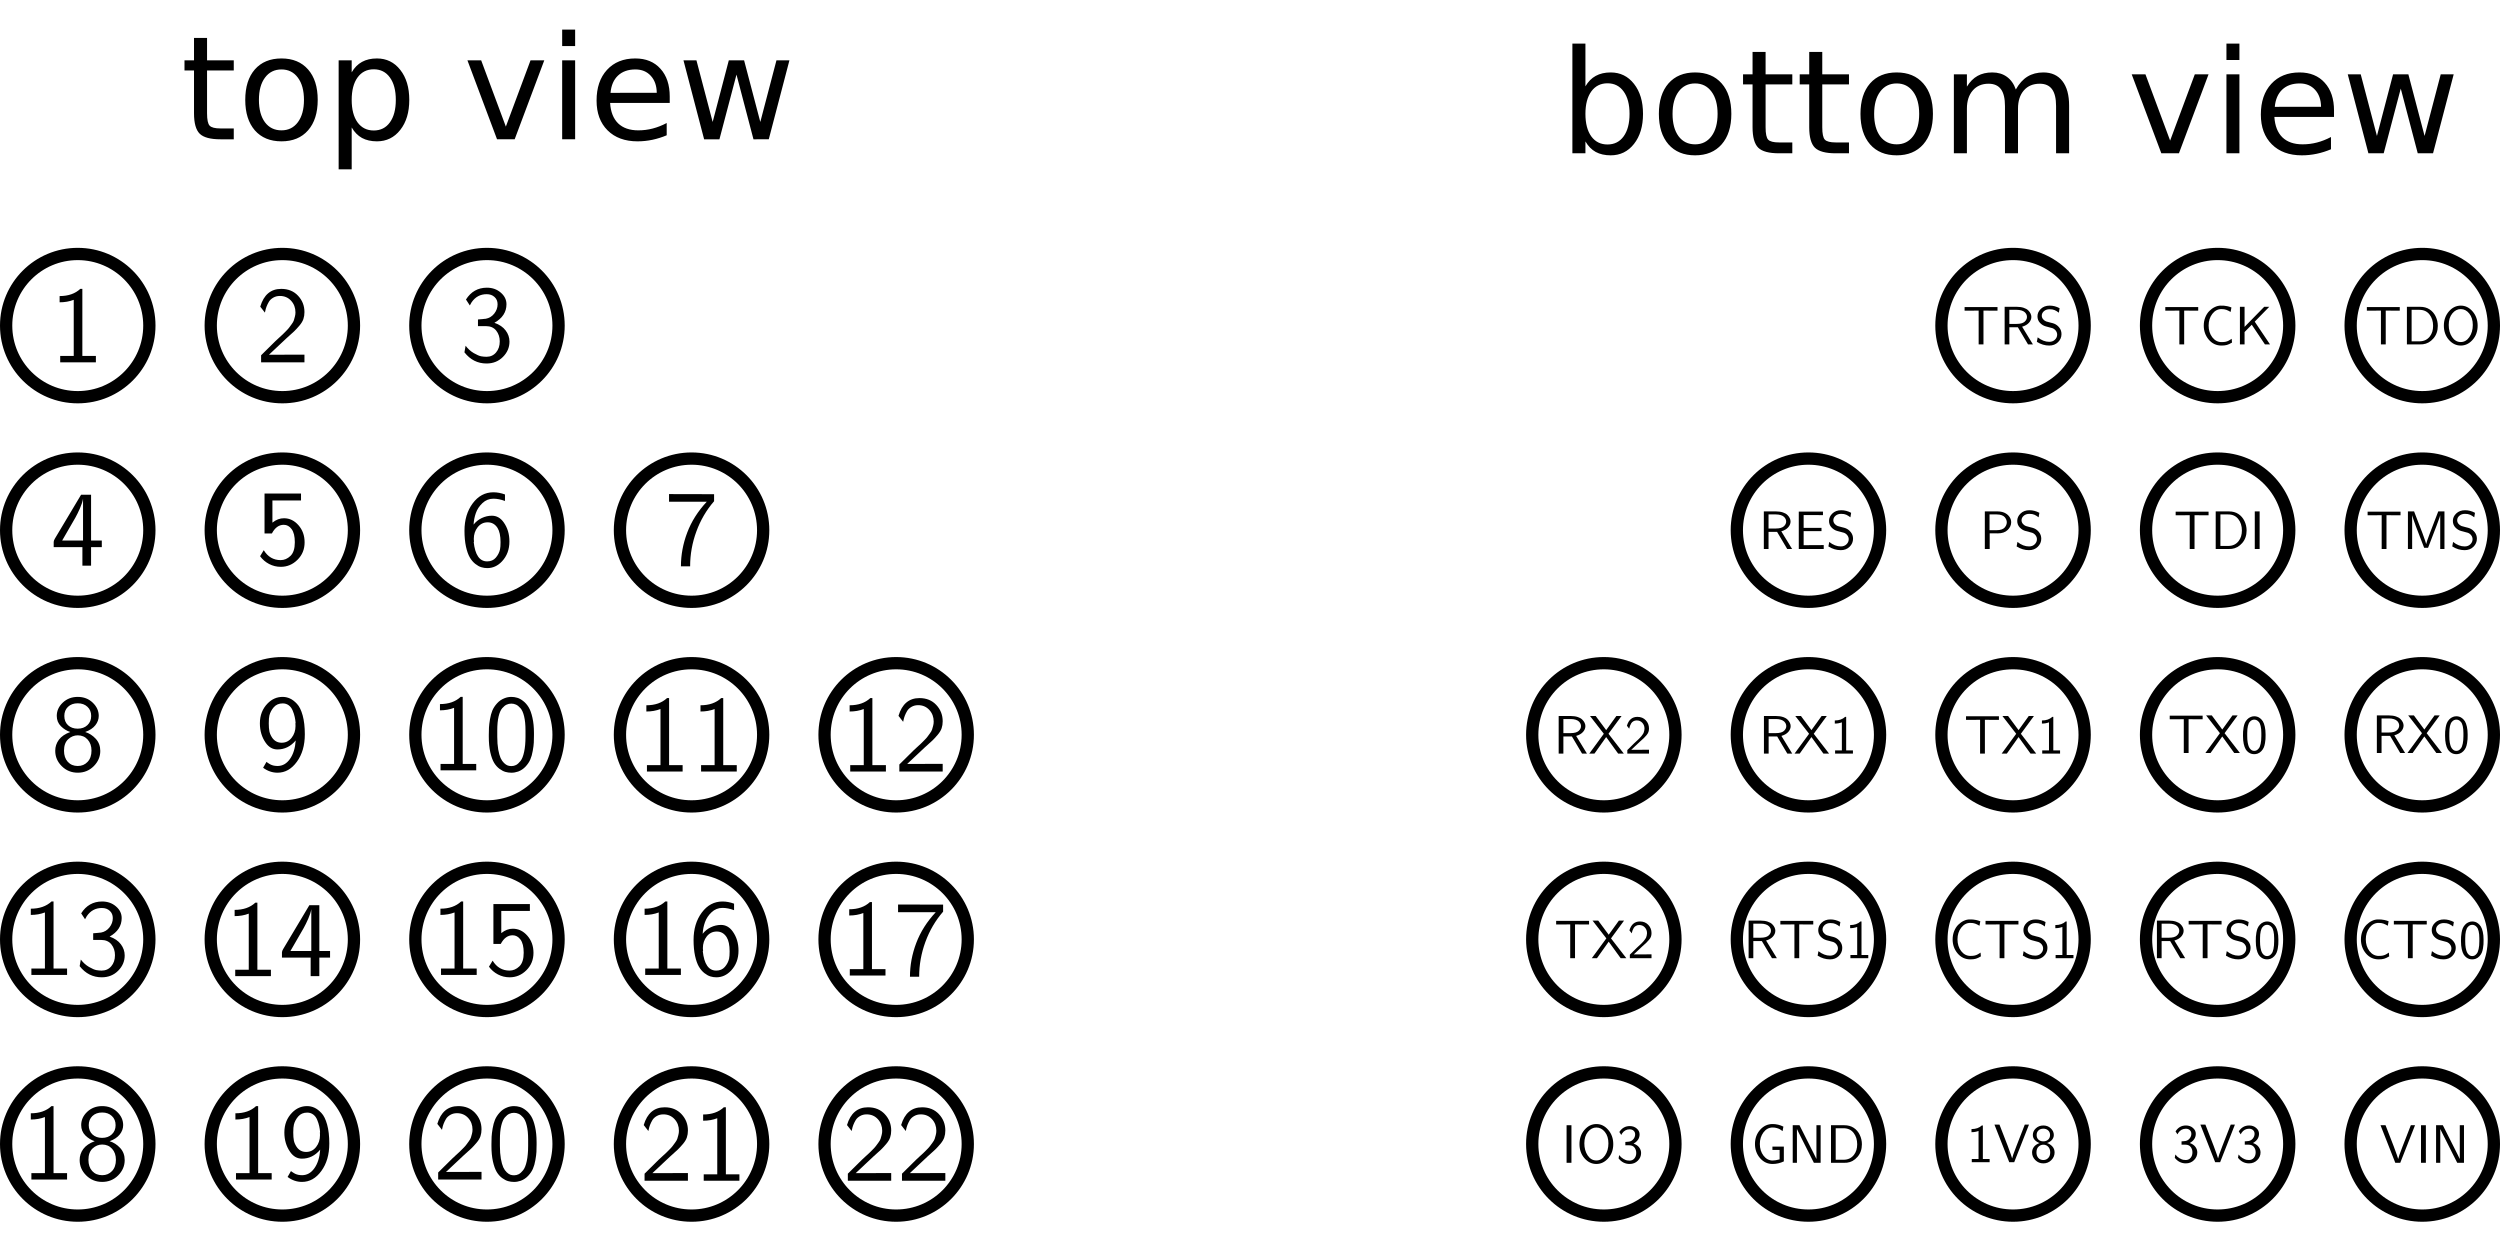 <svg xmlns="http://www.w3.org/2000/svg" width="90.7" height="45.4" viewBox="0 0 24437473 11653126" xmlns:v="https://vecta.io/nano"><style><![CDATA[.B{fill-opacity:0}.C{stroke-linejoin:round}.D{stroke-width:120000}]]></style><g transform="translate(0 2133126.6)"><g stroke="#000" transform="rotate(90)" class="C D B"><use href="#B"/><use href="#B" y="-2000000"/><use href="#B" x="2000000" y="-4000000"/><use href="#B" x="-2000000" y="-2000000"/><use href="#B" x="2000000" y="2000000"/><use href="#B" x="-2000000" y="-4000000"/><use href="#B" x="2000000" y="-2000000"/><use href="#B" x="2000000"/><use href="#B" y="-6000000"/><use href="#B" x="4000000" y="2000000"/><use href="#B" x="4000000" y="-2000000"/><use href="#B" x="-2000000"/><use href="#B" x="-2000000" y="2000000"/><use href="#B" x="4000000"/><use href="#B" x="2000000" y="-6000000"/><path d="M1460000-2760000c0 386599.3-313400.7 700000-700000 700000S60000-2373400.7 60000-2760000s313400.7-700000 700000-700000 700000 313400.7 700000 700000z"/><use href="#B" x="4000000" y="-4000000"/><path d="M1460000-4760000c0 386599.3-313400.7 700000-700000 700000S60000-4373400.7 60000-4760000s313400.7-700000 700000-700000 700000 313400.7 700000 700000z"/><use href="#B" x="4000000" y="-6000000"/><use href="#B" y="-4000000"/><use href="#B" y="2000000"/><path d="M1460000-760000c0 386599.3-313400.7 700000-700000 700000S60000-373400.7 60000-760000s313400.7-700000 700000-700000 700000 313400.7 700000 700000z"/></g><path d="M582750.6 532364.5v-60978.2q127124 0 202055-70280h20153.8v655257.2H937251v62528.5H588435v-62528.5h132291.7v-548287q-63045.2 24288-137976 24288zm1961241.6 42374.7q51676.4-173632.8 205155.4-173632.8 101802.6 0 164331 67179.4Q2976007 534948.4 2976007 627966q0 37207-10335.3 67696-9818.5 30489-39274 65112.3-28938.8 34106.4-51159.7 55293.8-22220.8 21187.3-75964.3 68729.7-28422 25321.5-170532.2 160197l347265.6-1033.5v74930.8h-423746.8v-68729.7l137976-136425.7q8268.2-8268.2 36173.5-33589.7 28422-25838.2 37723.8-34623.2 9301.8-9301.8 32039.4-32039.4 22737.6-22737.6 31006-34623.2 8785-12402.3 24288-33073 15503-20670.6 20670.6-36173.5 5167.6-16019.7 10335.2-36690.3 5684.5-20670.6 5684.5-41858 0-67696-42891.5-114205-42891.4-46508.8-109554-46508.8-36173.5 0-64595.6 16536.5-27905.2 16019.7-42374.6 39791-13952.7 23771.2-23254.4 47542.3-8785 23771.2-11885.6 40824.4l-4134 18086.8zm1995866 446743.8l11368.8-64595.5q34106.5 45475.2 80098.5 72347 45992 26355 72347 31005.8 26871.7 4651 51159.7 4651 58394.3 0 94051-42374.7 36173.5-42374.6 36173.5-108003.7 0-61495-34623.2-105420-34623.2-43925-101285.8-43925h-76998v-65112.3q25321.4-2067 43925-3617.3 18603.6-2067 23771.2-2583.8 5167.6-516.8 8268.2-516.8 50643-9301.8 83199-50643 32556-41341.2 32556-90950.5 0-44441.7-29972.3-71313.5-29455.6-27388.5-76998-27388.5-93017.6 0-147277.8 79581.7-6201.2 9301.8-17053.2 30489l-37723.8-57877.6Q4627707.7 389997 4758966 389480q80615.2 0 135909 48059 55810.6 47542.3 55810.6 114205 0 114205-117822.3 180867.5Q4905727 757933 4942934 808059.2q37207 49609.4 37207 108520.5 0 85782.8-64078.8 149861.6-64078.7 64078.8-160197 64078.8-130224.6 0-216007.5-109037.3zM524872 2925622.5q0 0 0-51159.7 0-12919 11885.6-32556L792556 2413509h97668.5v447518h104903.2v64595.6H890224.4V3106490H805475v-180867.5zm82682.3-64595.6h204122v-408760.6q-6201.2 39274-29972.3 93534.4-23771.2 53743.5-44958.5 91467.3-21187.3 37207-93017.6 161230.5-23254.4 40307.6-36173.5 62528.4zm1934887.3 153222l35656.8-58911.2q59428 97151.7 165364.5 97151.7 52710 0 95601.5-40824.4 42891.4-40824.3 42891.4-133842 0-86816.4-31522.6-128674.3-31006-41858-76481.2-41858-71830.2 0-116272 84749.4h-71830.3v-390157H2942417v67696h-279569.5v216524.3Q2716591 2642695 2776019 2643212q81648.8 0 141593.4 68213 59944.7 68213 59944.7 167431.6 0 101802.6-69763.2 170532.2-69246.4 68729.7-163297.5 68729.7-60461.5 0-114205-27905.3-53743.5-28422-87850-75964.3zm1997934-249080.8q0-158646.6 80098.5-267167.2 80615.2-108520.5 202571.6-108520.5 54777 0 113171.4 21187.4v63562q-60461.4-22221-113171.4-22221-61495 0-106970.2 42891.5-45475.3 42891.4-64595.5 97668.4-19120.3 54260.3-22221 112654.6 32556.2-41341 80098.5-64078.7 48059-22737.7 98702-22737.7 69763 0 115238.4 64595.6 56327.3 78548.2 56327.3 187068.7 0 117305.5-72863.7 194820-61495 65629-144177.3 65629-29455.6 0-57877.6-8785-27905.3-8268.2-58911-32556.2-30489-24288-53226.8-62528.4-22737.6-38757.4-37723.8-105936.7-14469.4-67696.2-14469.4-155546zm89917 109037.3q20153.8 190686 131258.2 190686 53743.5 0 84749.3-36173.5 31522.6-36690.2 41341.2-81132 5167.6-23254.4 5167.6-70796.7 0-91984-29455.6-139009.6-35140-54777-96635-54777-59428 0-97668.4 48059-37723.8 48059-37723.8 114721.6 0 9301.8 2067 28422z"/><use href="#C"/><path d="M539858.2 4916580q0-59428 35656.7-108003.8 36173.5-48575.8 111621-75964.3-50643-16019.7-91467.3-56327.4-40824.4-40824.3-40824.4-101285.8 0-73897.3 58911-129707.8 59428-55810.6 146244.3-55810.6 87850 0 146244.3 56327.3 58911 56327.4 58911 129191 0 49609.4-33073 91467.3-32556.2 41858-99218.7 66146 58394.4 18086.7 102836 66145.8 44441.7 48059 44441.7 118855.8 0 84749.3-63562 148828-63562 64078.8-156579.6 64078.8-91984 0-156062.8-63562-64078.8-63562-64078.8-150378.4zm85783-1033.6q0 67696.2 36690.3 108520.5 37207 40824.4 97668.5 40824.4 58394.4 0 96118.2-40307.6 38240.6-40307.6 38240.6-110070.8 0-66662.6-37723.8-108003.7-37207-41341.2-96635-41341.2-51676.4 0-93017.6 37723.8-41341 37723.8-41341 112654.6zm3100.6-339514q0 56327.3 36173.5 90433.7 36690.3 33589.7 94051 33589.7 59428 0 95601.4-34623.2 36690.3-34623.2 36690.3-89400.2 0-56327.4-36690.3-89917-36173.5-34106.5-94568-34106.5-59428 0-95601.4 34623.2-35656.7 34623.2-35656.7 89400.3zm1911634 70796.6q0-116272 75964.4-193786.7 62528.5-63562 146244.3-63562 37207 0 71313.5 15503 34623.2 15503 68729.6 52193.2 34623.2 36173.5 55810.6 113171.3 21187.3 76481.2 21187.3 184485 0 162780.8-78031.4 269234.2-77514.6 106453.5-188619 106453.5-75964.3 0-141076.6-48576l33073-57360.8q1033.5 1033.5 8785 6718 8268.2 5167.7 10852 7234.7 2583.8 2067 9818.5 6201.2 7751.5 4134 12402.4 6718 4651 2067 12919 5167.6 8785 3100.6 16536.5 4651 8268.2 1550.3 18086.7 2583.8 9818.5 1033.5 20670.6 1033.5 71830.2-1033.5 119372.5-68729.6 48059-67696.2 56327.4-180867.6-73897.3 87850-178800.5 87850-68729.7 0-114205-64595.6-57361-80615.2-57361-191719.5zm86816.4 0q0 48575.8 6201.2 80098.4 6718 31006 27388.5 62011.8 34106.5 48575.8 92500.8 48575.8 59428 0 97151.7-48059 38240.6-48575.8 38240.6-116272 0-18086.8-1033.5-27388.6h2067q-2067-31522.6-8785-60461.4-6201-29455.6-19637-61495-12919-32556.2-38240.6-51676.5-25321.4-19120.3-59428-19120.3-54777 0-87333 37207-32039.4 37207-42891.5 80615.2-6201.2 25321.5-6201.2 75964.4zm1673404.5-126102.5v-60978.2q127124 0 202055-70280h20153.8v655257.2H4655097v62528.5h-348816v-62528.5h132291.7v-548287q-63045.2 24288-137976 24288zm477490.4 258382V4761022q0-41341.2 1550.3-71830.3 1550.3-30489 9818.5-80615.2 8785-50643 23254.4-85783 14986.2-35656.7 45475.3-69763.2 31005.8-34623.2 73380.5-50643 32556.2-12919 66662.6-12919 29455.6 0 56844 8268.3 27905.3 7751.4 58394.4 31522.6 31005.8 23771 53743.4 60978.2 22737.7 37207 37207 102319.3 14986 65112.3 14986 149345v22221q0 40307.6-1550.3 72347-1550.2 31522.6-10335.2 80615.2-8268.3 48576-23771.2 84232.6-14986.2 35140-45992 68729.7-30489 33073-72863.8 49092.6-35140 11885.6-66662.6 11368.8-29455.6 0-56844-7751.5-26871.7-7234.7-58394.3-29972.3-31006-22737.6-53226.8-59428-22220.8-37207-37207-102836-14469.4-65629-14469.4-151412zm82682.3 0q0 70796.8 9301.7 124540.2 9818.6 53226.8 23254.4 83716 13952.7 29972.3 33589.7 48575.8 19637 18603.5 36173.5 24288 17053.3 5684.5 36173.5 5684.5 24288 0 45475.3-10852 21187.3-11368.8 43408.2-39274 22221-27905.3 35140-88883.5 13435.8-60978 13435.8-148828V4715547q0-80615.2-13435.8-135392.2-12919-54777-35656.8-80098.5-22737.6-25838.2-43925-35140-21187.4-9818.5-45475.3-9818.5-24288 0-45475.3 9818.5-21187.3 9301.8-43408.2 35140-22220.8 25321.4-35656.7 81132-12919 55293.8-12919 134358.7zm1457397.3-246744v-60978.2q127124 0 202055-70280h20153.8v655257.2H6672667v62528.5h-348816v-62528.5h132291.7v-548287q-63045.2 24288-137976 24288z"/><use href="#D"/><path d="M8305246.6 4532364.5v-60978.2q127124 0 202055-70280h20153.8v655257.2H8659747v62528.5h-348816v-62528.5h132291.7v-548287q-63045.2 24288-137976 24288zM8782737 4574739q51676.4-173632.8 205155.4-173632.8 101802.6 0 164331 67179.4 62528.5 66662.6 62528.5 159680.2 0 37207-10335.3 67696-9818.5 30489-39274 65112.3-28938.8 34106.5-51159.7 55293.8-22220.8 21187.3-75964.3 68729.7-28422 25321.4-170532.3 160197l347265.7-1033.5v74930.8h-423747v-68729.7l137976-136425.7q8268.2-8268.3 36173.5-33589.7 28422-25838.2 37723.8-34623.2 9301.8-9301.8 32039.4-32039.4 22737.6-22737.7 31006-34623.2 8785-12402.4 24288-33073 15503-20670.5 20670.6-36173.5 5167.6-16019.7 10335.2-36690.2 5684.4-20670.6 5684.4-41858 0-67696.2-42891.4-114205-42891.4-46508.8-109554-46508.8-36173.5 0-64595.6 16536.5-27905.3 16019.7-42374.7 39791-13952.6 23771-23254.4 47542.3-8785 23771-11885.5 40824.4l-4134 18086.7z"/><use href="#E"/><path d="M778603 7021483l11368.8-64595.5q34106.4 45475.2 80098.5 72347 45992 26355 72347 31005.8 26871.7 4651 51159.7 4651 58394.3 0 94051-42374.7 36173.5-42374.6 36173.5-108003.7 0-61495-34623.2-105420-34623.2-43925-101285.8-43925h-76998v-65112.3q25321.5-2067 43925-3617.4 18603.5-2067 23771.2-2583.8 5167.7-516.7 8268.2-516.7 50643-9301.8 83199-50643 32556-41341.2 32556-90950.6 0-44441.7-29972.3-71313.4-29455.6-27388.6-76998-27388.6-93017.6 0-147277.8 79581.8-6201.2 9301.7-17053.2 30489l-37723.8-57877.6q72863.8-115238.4 204122-115755.2 80615.2 0 135909 48059 55810.5 47542.3 55810.5 114205 0 114205-117822.2 180867.6 72863.7 25321.4 110070.8 75447.5 37207 49609.4 37207 108520.6 0 85782.8-64078.8 149861.6-64078.7 64078.8-160197 64078.8-130224.6 0-216007.5-109037.3zm1515017.6-489118.5v-60978.2q127124 0 202055-70280h20153.8v655257.2H2648121v62528.5h-348816v-62528.5h132291.7v-548287q-63045.2 24288-137976 24288zm462504 405660q0 0 0-51159.7 0-12919 11885.6-32556l255798.4-428397.7h97668.4v447518h104903.2v64595.6H3121477V7118892h-84749.3v-180867.5zm82682.3-64595.6h204122v-408760.6q-6201 39274-29972.3 93534.4-23771.2 53743.5-44958.5 91467.3-21187.3 37207-93017.6 161230.5-23254.4 40307.6-36173.5 62528.4zm1466439.6-352690.4v-60978.2q127124 0 202055-70280h20153.8v655257.2H4659747v62528.5h-348816v-62528.5h132291.7v-548287q-63045.2 24288-137976 24288zm474389.7 505912.3l35656.7-58911.2q59428 97151.7 165364.6 97151.7 52710 0 95601.4-40824.4 42891.5-40824.3 42891.5-133842 0-86816.4-31522.6-128674.3-31006-41858-76481.2-41858-71830.2 0-116272 84749.4h-71830.3v-390157H5179612v67696h-279569.5v216524.3Q4953786 6655097 5013214 6655614q81648.8 0 141593.4 68213 59944.7 68213 59944.7 167431.6 0 101802.6-69763.2 170532.2-69246.4 68729.7-163297.5 68729.7-60461.5 0-114205-27905.3-53743.4-28422-87850-75964.3zm1521476.3-505912.3v-60978.2q127124 0 202055-70280h20153.8v655257.2H6655613v62528.5h-348816v-62528.5h132291.7v-548287q-63045.2 24288-137976 24288zm478523.8 244429.5q0-158646.6 80098.5-267167.2 80615.2-108520.5 202571.6-108520.5 54777 0 113171.4 21187.4v63562q-60461.4-22221-113171.4-22221-61495 0-106970.2 42891.5-45475.3 42891.4-64595.5 97668.4-19120.3 54260.3-22221 112654.6 32556-41341 80098.5-64078.7 48059-22737.7 98702-22737.7 69763 0 115238.4 64595.6 56327.3 78548.2 56327.3 187068.7 0 117305.5-72863.8 194820-61495 65629-144177.2 65629-29455.6 0-57877.6-8785-27905.3-8268.2-58911.2-32556.2-30489-24288-53226.7-62528.4-22737.6-38757.4-37723.8-105936.7-14469.4-67696.2-14469.4-155546zm89917 109037.3q20153.8 190686 131258.2 190686 53743.5 0 84749.3-36173.5 31522.6-36690.2 41341.2-81132 5167.6-23254.4 5167.6-70796.7 0-91984-29455.6-139009.6-35140-54777-96635-54777-59428 0-97668.5 48059-37723.8 48059-37723.8 114721.6 0 9301.8 2067 28422zm1431559.2-347782.8v-60978.2q127124 0 202055-70280h20153.8v655257.2H8655613v62528.5h-348816v-62528.5h132291.7v-548287q-63045.2 24288-137976 24288z"/><use href="#C" x="2238744.8" y="4011886"/><use href="#E" y="2000000"/><path d="M778603 8916580q0-59428 35656.7-108003.8 36173.5-48575.8 111621-75964.3-50643-16019.7-91467.3-56327.4-40824.4-40824.3-40824.4-101285.8 0-73897.3 58911-129707.8 59428-55810.6 146244.3-55810.6 87850 0 146244.3 56327.3 58911 56327.4 58911 129191 0 49609.4-33073 91467.3-32556 41858-99218.7 66146 58394.3 18086.7 102836 66145.8 44441.7 48059 44441.7 118855.8 0 84749.3-63562 148828-63562 64078.8-156579.6 64078.8-91984 0-156062.8-63562-64078.8-63562-64078.8-150378.4zm85783-1033.6q0 67696.2 36690.3 108520.5 37207 40824.4 97668.5 40824.4 58394.4 0 96118.2-40307.6 38240.5-40307.6 38240.5-110070.8 0-66662.6-37723.8-108003.7-37207-41341.2-96635-41341.2-51676.4 0-93017.6 37723.8-41341.2 37723.8-41341.2 112654.6zm3100.6-339514q0 56327.3 36173.5 90433.7 36690.3 33589.7 94051 33589.7 59428 0 95601.4-34623.2 36690.2-34623.2 36690.2-89400.2 0-56327.4-36690.2-89917-36173.5-34106.5-94568-34106.5-59428 0-95601.4 34623.2-35656.7 34623.2-35656.7 89400.3zm1433626-55294v-60978.2q127124 0 202055-70280h20153.8v655257.2H2655613v62528.5h-348816v-62528.5h132291.7v-548287q-63045.2 24288-137976 24288zm478523.8 126090.5q0-116272 75964.4-193786.7 62528.5-63562 146244.3-63562 37207 0 71313.5 15503 34623.2 15503 68729.6 52193.2 34623.2 36173.5 55810.6 113171.3 21187.3 76481.2 21187.3 184485 0 162780.8-78031.4 269234.2-77514.7 106453.5-188619 106453.5-75964.3 0-141076.7-48576l33073-57360.8q1033.5 1033.5 8785 6718 8268.2 5167.7 10852 7234.7 2583.8 2067 9818.5 6201.2 7751.5 4134 12402.4 6718 4651 2067 12919 5167.6 8785 3100.6 16536.4 4651 8268.3 1550.3 18086.8 2583.8 9818.5 1033.5 20670.6 1033.5 71830.2-1033.5 119372.5-68729.6 48059-67696.2 56327.3-180867.6-73897.3 87850-178800.4 87850-68729.7 0-114205-64595.6-57361-80615.2-57361-191719.5zm86816.4 0q0 48575.8 6201.2 80098.4 6718 31006 27388.5 62011.8 34106.5 48575.8 92500.8 48575.8 59428 0 97151.7-48059 38240.6-48575.8 38240.6-116272 0-18086.8-1033.5-27388.6h2067q-2067-31522.6-8785-60461.4-6201-29455.6-19637-61495-12919-32556.2-38240.6-51676.5-25321.4-19120.3-59428-19120.3-54777 0-87333.2 37207-32039.3 37207-42891.4 80615.2-6201.2 25321.5-6201.2 75964.4z"/><use href="#F"/><path d="M4803925 8779108.6V8761022q0-41341.2 1550.3-71830.3 1550.3-30489 9818.5-80615.2 8785-50643 23254.4-85783 14986.2-35656.7 45475.3-69763.2 31005.8-34623.2 73380.5-50643 32556.2-12919 66662.6-12919 29455.6 0 56844 8268.3 27905.3 7751.4 58394.4 31522.6 31005.8 23771 53743.4 60978.2 22737.7 37207 37207 102319.3 14986 65112.3 14986 149345v22221q0 40307.6-1550.3 72347-1550.2 31522.6-10335.2 80615.2-8268.3 48576-23771.2 84232.6-14986.2 35140-45992 68729.7-30489 33073-72863.8 49092.6-35140 11885.6-66662.6 11368.8-29455.6 0-56844-7751.5-26871.7-7234.7-58394.3-29972.3-31006-22737.6-53226.8-59428-22220.8-37207-37207-102836-14469.4-65629-14469.4-151412zm82682.3 0q0 70796.8 9301.7 124540.2 9818.6 53226.8 23254.4 83716 13952.7 29972.3 33589.7 48575.8 19637 18603.5 36173.5 24288 17053.3 5684.5 36173.5 5684.5 24288 0 45475.3-10852 21187.3-11368.8 43408.2-39274 22221-27905.3 35140-88883.5 13435.8-60978 13435.8-148828v-62528.5q0-80615.2-13435.8-135392.2-12919-54777-35656.8-80098.5-22737.6-25838.2-43925-35140-21187.4-9818.5-45475.3-9818.5-24288 0-45475.3 9818.5-21187.3 9301.8-43408.2 35140-22220.8 25321.4-35656.7 81132-12919 55293.8-12919 134358.7z"/><use href="#F" x="2017570" y="11638"/><use href="#D" x="25838" y="4000000"/><use href="#F" x="4004650" y="11638"/><path d="M8808575 8574739q51676.4-173632.8 205155.4-173632.8 101802.6 0 164331 67179.4 62528.5 66662.6 62528.5 159680.2 0 37207-10335.3 67696-9818.5 30489-39274 65112.3-28938.8 34106.5-51159.7 55293.8-22220.8 21187.3-75964.3 68729.7-28422 25321.4-170532.3 160197l347265.7-1033.5v74930.8H8816843v-68729.7l137976-136425.7q8268.2-8268.3 36173.5-33589.7 28422-25838.2 37723.8-34623.2 9301.8-9301.8 32039.4-32039.4 22737.6-22737.7 31006-34623.2 8785-12402.4 24288-33073 15503-20670.5 20670.6-36173.5 5167.6-16019.7 10335.2-36690.2 5684.4-20670.6 5684.4-41858 0-67696.2-42891.4-114205-42891.4-46508.8-109554-46508.8-36173.5 0-64595.6 16536.5-27905.3 16019.7-42374.7 39791-13952.6 23771-23254.4 47542.3-8785 23771-11885.5 40824.4l-4134 18086.7z"/></g><path d="M2023905.2 81304.3v219108h261138.2V398942h-261138.2v418923.6q0 94395.6 25493.7 121267.4 26182.7 26871.8 105420 26871.8h130224.6v106109H2154819q-146761 0-202571.6-54432.6-55810.6-55121.5-55810.6-199815.5V398942H1803419v-98529.7h93017.5v-219108zm727604.2 307991.5q-101975 0-161230.5 79926.2-59255.7 79237.2-59255.7 217730 0 138492.8 58566.7 218419 59255.6 79237.2 161919.5 79237.2 101285.8 0 160541.4-79926.2 59255.6-79926.2 59255.6-217730 0-137114.8-59255.6-217041-59255.6-80615.2-160541.4-80615.2zm0-107487q165364.5 0 259760.2 107487 94395.6 107487 94395.6 297656.3 0 189480.3-94395.6 297656.3-94395.7 107487-259760.2 107487-166053.7 0-260449.3-107487-93706.6-108176-93706.6-297656.2 0-190169.3 93706.6-297656.2 94395.6-107487 260449.3-107487zm686263 674549.7V1365636h-127468.5V300412.4h127468.5v117133.3q39963-68902 100596.8-101974.8 61322.7-33762 146072-33762 140560 0 228065.3 111621 88194.4 111621 88194.4 293522 0 181901-88194.4 293522-87505.4 111621-228065.3 111621-84749.4 0-146072-33073-60633.7-33762-100596.8-102664zm431326-269406.5q0-139871-57877.6-219108-57188.6-79926.2-157785.4-79926.2-100596.8 0-158474.4 79926.2-57188.6 79237.2-57188.6 219108 0 139871 57188.6 219797 57877.6 79237.2 158474.4 79237.2 100596.8 0 157785.4-79237.2 57877.6-79926.2 57877.6-219797zm700043.4-386539.6h134358.7l241156.7 647678 241156.7-647678h134358.7l-289388 771701.4h-172254.8zm926041.7 0H5621963v771701.4h-126779.6zm0-300412.3H5621963v160541.5h-126779.6zm1051443 654568V716580h-582910.2q8268.3 130913.6 78548.2 199815.5 70969 68213 197059.5 68213 73036 0 141249-17914.5 68902-17914.5 136425.8-53743.5V1032840q-68213 28938.8-139871 44097.2-71658 15158.4-145383 15158.4-184657.2 0-292833.2-107487-107487-107487-107487-290766 0-189480.2 101974.8-300412.3 102663.8-111621 276296.6-111621 155718.4 0 245980 100596.8 90950.5 99907.8 90950.5 272162.5zM6419847 617361q-1378-104042-58566.7-166053.6-56499.5-62011.7-150206-62011.7-106109 0-170187.7 59944.7-63389.8 59944.7-73036 168809.7zm261138-316948.6h126779.6L6966239 902615l157785.3-602202.7h149517.2L7432016 902615l157785.3-602202.7H7716581l-201882.6 771701.5H7365181l-166053.6-632519.6-166742.6 632519.6h-149517.2zm9247879 523310q0-139871-57878-219108-57188-79926.2-157785-79926.2-100597 0-158474 79926.2-57189 79237.2-57189 219108 0 139871 57189 219797 57877 79237.2 158474 79237.2 100597 0 157785-79237.2 57878-79926.2 57878-219797zM15497538 554316q39963-68902 100597-101974.8 61323-33762 146072-33762 140560 0 228065 111621 88195 111621 88195 293522.2 0 181901-88195 293522.2-87505 111621-228065 111621-84749 0-146072-33073-60634-33762-100597-102664V1208884h-127468V136770.3h127468zm1072114-28250q-101975 0-161231 79926.2-59255 79237.2-59255 217730 0 138492.8 58566 218419 59256 79237.2 161920 79237.2 101286 0 160541-79926.2 59256-79926.3 59256-217730 0-137114.8-59256-217041-59255-80615.2-160541-80615.2zm0-107487q165365 0 259760 107487 94396 107487 94396 297656.3 0 189480.3-94396 297656.3-94395 107487-259760 107487-166054 0-260449-107487-93707-108176-93707-297656.3 0-190169.3 93707-297656.3 94395-107487 260449-107487zm689019-200504.4v219108h261138v98529.7h-261138V954636q0 94395.6 25494 121267.4 26183 26871.8 105420 26871.8h130224v106109h-130224q-146761 0-202572-54432.5-55810-55121.5-55810-199815.6V535712.4h-93018v-98529.7h93018v-219108zm553972 0v219108h261138v98529.7h-261138V954636q0 94395.6 25493 121267.4 26183 26871.8 105420 26871.8h130225v106109h-130225q-146761 0-202571-54432.5-55811-55121.5-55811-199815.6V535712.4h-93017v-98529.7h93017v-219108zm727604 307991.4q-101975 0-161231 79926.2-59255 79237.2-59255 217730 0 138492.8 58566 218419 59256 79237.2 161920 79237.2 101286 0 160541-79926.2 59256-79926.3 59256-217730 0-137114.8-59256-217041-59255-80615.2-160541-80615.2zm0-107487q165364 0 259760 107487 94396 107487 94396 297656.3 0 189480.3-94396 297656.3-94396 107487-259760 107487-166054 0-260449-107487-93707-108176-93707-297656.3 0-190169.3 93707-297656.3 94395-107487 260449-107487zm1164442 166742.8q47542-85438.4 113688-126090.5 66146-40652 155719-40652 120578 0 186035 84749.4 65457 84060.3 65457 239778.7v465777h-127469v-461643q0-110932-39274-164675.6-39274-53743.5-119889-53743.5-98530 0-155719 65456.8-57188 65456.8-57188 178456v436149h-127469V747241.3q0-111621-39274-164675.6-39274-53743.5-121267-53743.5-97152 0-154341 66145.8-57188 65456.8-57188 177767v436149h-127469V437182.7h127469V557072q43408-70969 104042-104731 60633-33762 144005-33762 84060 0 142627 42719.2 59255 42719.2 87505 124023.4zm1132748-148139h134358l241157 647678 241157-647678h134359l-289388 771701.4h-172255zm926042 0h126779V1208884h-126779zm0-300412.4h126779v160541.5h-126779zm1051443 654568.2v62011.7h-582911q8269 130913.6 78549 199815.6 70969 68213 197059 68213 73036 0 141249-17914.5 68902-17914.5 136426-53743.5V1169610q-68213 28938.8-139871 44097.3-71658 15158.4-145383 15158.4-184657 0-292833-107487-107487-107487-107487-290766 0-189480.3 101975-300412.3 102663-111621 276296-111621 155719 0 245980 100596.8 90951 99907.8 90951 272162.6zm-126780-37207q-1378-104042-58567-166053.6-56499-62011.7-150206-62011.7-106109 0-170188 59944.7-63389 59944.7-73036 168809.7zm261139-316948.8h126779l158475 602202.7 157785-602202.7h149517l158475 602202.7 157785-602202.7h126779l-201882 771701.4h-149517l-166054-632519.6-166743 632519.6h-149517z"/><g transform="translate(-.5 .1)"><path d="M7593127 21677474c0 386599.3-313400.7 700000-700000 700000s-700000-313400.7-700000-700000 313400.7-700000 700000-700000 700000 313400.7 700000 700000zm0-2000000c0 386599.3-313400.7 700000-700000 700000s-700000-313400.7-700000-700000 313400.7-700000 700000-700000 700000 313400.7 700000 700000zm2000000-2000000c0 386599.3-313400.7 700000-700000 700000s-700000-313400.7-700000-700000 313400.7-700000 700000-700000 700000 313400.7 700000 700000zm-4000000 2000000c0 386599.3-313400.7 700000-700000 700000s-700000-313400.7-700000-700000 313400.7-700000 700000-700000 700000 313400.7 700000 700000zm4000000 4000000c0 386599.3-313400.7 700000-700000 700000s-700000-313400.7-700000-700000 313400.7-700000 700000-700000 700000 313400.7 700000 700000zm-4000000-6000000c0 386599.3-313400.7 700000-700000 700000s-700000-313400.7-700000-700000 313400.7-700000 700000-700000 700000 313400.7 700000 700000zm4000000 2000000c0 386599.3-313400.7 700000-700000 700000s-700000-313400.7-700000-700000 313400.7-700000 700000-700000 700000 313400.7 700000 700000zm0 2000000c0 386599.3-313400.7 700000-700000 700000s-700000-313400.7-700000-700000 313400.7-700000 700000-700000 700000 313400.7 700000 700000zm-2000000-6000001c0 386599.3-313400.7 700000-700000 700000s-700000-313400.7-700000-700000 313400.7-700000 700000-700000 700000 313400.7 700000 700000zm3999999 8000001c0 386599.3-313400.7 700000-700000 700000s-700000-313400.7-700000-700000 313400.7-700000 700000-700000 700000 313400.7 700000 700000zm0-4000000c0 386599.3-313400.7 700000-700000 700000s-700000-313400.7-700000-700000 313400.7-700000 700000-700000 700000 313400.7 700000 700000zm-5999999 2000000c0 386599.3-313400.7 700000-700000 700000s-700000-313400.7-700000-700000 313400.7-700000 700000-700000 700000 313400.7 700000 700000zm0 2000000c0 386599.3-313400.7 700000-700000 700000s-700000-313400.7-700000-700000 313400.7-700000 700000-700000 700000 313400.7 700000 700000zm5999999-2000000c0 386599.3-313400.7 700000-700000 700000s-700000-313400.7-700000-700000 313400.7-700000 700000-700000 700000 313400.7 700000 700000zm-1999999-6000001c0 386599.3-313400.7 700000-700000 700000s-700000-313400.7-700000-700000 313400.7-700000 700000-700000 700000 313400.7 700000 700000zm-6000000 6000001c0 386599.3-313400.7 700000-700000 700000s-700000-313400.7-700000-700000 313400.7-700000 700000-700000 700000 313400.7 700000 700000zm7999999-4000000c0 386599.3-313400.7 700000-700000 700000s-700000-313400.7-700000-700000 313400.7-700000 700000-700000 700000 313400.7 700000 700000zm-7999999 2000000c0 386599.3-313400.7 700000-700000 700000s-700000-313400.7-700000-700000 313400.7-700000 700000-700000 700000 313400.7 700000 700000zm7999999-4000001c0 386599.3-313400.7 700000-700000 700000s-700000-313400.7-700000-700000 313400.7-700000 700000-700000 700000 313400.7 700000 700000zm-3999999 2000001c0 386599.3-313400.7 700000-700000 700000s-700000-313400.7-700000-700000 313400.7-700000 700000-700000 700000 313400.7 700000 700000zm0 6000000c0 386599.3-313400.7 700000-700000 700000s-700000-313400.7-700000-700000 313400.7-700000 700000-700000 700000 313400.7 700000 700000zm-4000000 0c0 386599.3-313400.7 700000-700000 700000s-700000-313400.7-700000-700000 313400.7-700000 700000-700000 700000 313400.7 700000 700000z" stroke="#000" transform="matrix(0 1 1 0 0 0)" class="C D B"/><use href="#G"/><use href="#H"/><path d="M23888701 2894031.3q0-81907 48834-139009.6 49093-57102.5 116789-57102.5 66662 0 115497 57102.5 49092 57102.5 49092 139009.6 0 83199-49609 138751.2-49351 55552.2-115497 55552.2-66663 0-116014-55810.6-49092-56069-49092-138492.8zm82424-119372.6q-34882 42633-34882 112138 0 69246.4 32815 118339 32814 48834.3 84749 48834.3 50385 0 83974-48317.5 33848-48575.8 33848-118855.8 0-69246.4-34881-112138-34882-42891.4-82941-42891.4-47542 0-82682 42891.4z"/><use href="#G" x="-1970286"/><path d="M21541694 2892997.8q0-43408.2 14986-80873.6 15244-37465.5 39532-61753.4 24288-24546.3 53485-38499 29197-13952.7 57620-13952.7 20670 0 32556 775.2 11885 775 31006 4651 19120 3875.7 41341 12402.3l-8010 43925q-23771-14211-42633-20929-18862-6976.3-47284-6976.3-52968 0-89142 47025.6-35915 47025.5-35915 114205 0 67696 36173 114721.7 36432 46767 90434 46767 10077 0 19120-775 9044-775.2 15245-1550.3 6460-775.2 13953-3359 7751-2842.2 11368-3875.7 3876-1033.5 10852-5167.7 7235-4392.4 9044-5426 1809-1033.5 9818-5942.8 8010-5167.6 9561-6201l3100 36948.6q-28680 17053.2-49351 22996-20412 6201.2-53227 6201.2-75706 0-124798-58136-48834-58394.4-48834-137201zm353466 183709.7v-367161h45476v196112l191978-196112h49351l-141852 144952.4v516.8l149086 221692h-49609l-128674-191978-70280 71313.5v120664.5zm-2691301-329695.7v-34881.5h321686v34881.5h-75189l-62012-516.7v330212.4h-47025V2746495l-62529 516.7zm391449 329695.7v-367161h119373q37982 0 66921 9818.6 28939 9560 44442 25321.4 15761 15503 22996 31781 7493 16019.7 7493 31522.6 0 30747.5-23255 57102.5-23254 26355-67179 39015.7l105420 172599.3h-47801l-98960-167173.3h-83458v167173.3zm45992-199987.8h69764q55552 0 79065-20929 23512-20929 23512-47284 0-11627.2-4651-22737.6-4650-11110.5-15244-21962.5-10594-10852-31523-17828.4-20929-6976.3-49609-6976.3h-71314zm268976 175183l8010-43925q55552 43925 113172 43925 34364 0 55810-21187.3 21446-21187.4 21446-48834.3 0-20670.5-12403-37723.8-12402-17311.6-33072-25579.8-1034-516.8-65629-17570-32298-8526.6-56845-34623.2-24546-26096.6-24546-64337 0-40824.4 33073-72347 33073-31781 86300-31781 49867 0 96893 25321.5l-7235 43925q-22221-17053.3-41341-25321.5-19120-8526.6-48834-8526.6-34365 0-55552 18862-21188 18603.5-21188 43666.6 0 18603.5 11886 33848 12144 15244.6 30489 22737.7 7493 3100.6 38499 10593.6 31006 7234.7 41083 11627.2 29197 12144 49868 39015.7 20929 26613.4 20929 63045.3 0 44958.5-33590 78289.8-33590 33331.3-86041 33331.3-63562 0-121182-36432z"/><use href="#I"/><path d="M23537430 5076707.5v-367161h60203l81649 212131.8q33848 91984 36432 106453.5h517q2584-18603.6 35915-105936.7l81649-212648.6h60719v367161h-41341v-313159.2l-516-17053.2-5168 19637-31781 86816.4-81390 212131.8h-38241l-79323-205930.6q-33848-91984-37983-112654.6v330212.4zm433307-24804.7l8010-43925q55552 43925 113171 43925 34365 0 55811-21187.3 21446-21187.4 21446-48834.3 0-20670.5-12403-37723.8-12402-17311.6-33073-25579.8-1033-516.8-65629-17570-32297-8526.6-56844-34623.2-24546-26096.6-24546-64337 0-40824.4 33073-72347 33073-31781 86300-31781 49867 0 96893 25321.5l-7235 43925q-22221-17053.3-41341-25321.5-19120-8526.6-48834-8526.6-34365 0-55552 18862-21188 18603.5-21188 43666.6 0 18603.5 11886 33848 12144 15244.6 30489 22737.7 7493 3100.6 38499 10593.6 31006 7234.7 41083 11627.2 29197 12144 49867 39015.7 20929 26613.4 20929 63045.3 0 44958.5-33589 78289.8-33590 33331.3-86042 33331.3-63562 0-121181-36432z"/><use href="#I" x="-1876364"/><use href="#H" x="-1869000" y="2000000"/><path d="M22040371 5076707.5v-367161h47543v367161zm-2638720 0v-367161h124798q48576 0 81390 20670.6 24288 15244.6 37724 37465.4 13695 22221 13695 48059 0 41341.2-34107 74930.8-34106 33589.7-96635 33589.7-2584 0-8526-258.4-5685-258.3-9044-258.3h-61753v152962.2zm45992-183709.7h70280q27388 0 48059-7234.7 20670-7493 30747-19895.5 10077-12402.3 14728-24804.6 4909-12660.8 4909-25321.5 0-11627.2-4392-23512.8-4135-11885.6-13953-24546.3-9560-12660.7-30231-20670.6-20670-8009.8-49867-8009.8h-70280z"/><use href="#J"/><use href="#K"/><path d="M17583036 5076707.5v-365610.8h236419v34881.6h-30230l-13178-516.7h-126865l-18604-516.8V4870260h174666v32297.8h-174666v137201h44959l12660-516.7h102578l11627-516.8h24547v37982.2zm289646-24804.7l8010-43925q55552 43925 113171 43925 34365 0 55811-21187.3 21446-21187.4 21446-48834.3 0-20670.5-12403-37723.8-12402-17311.6-33073-25579.8-1033-516.8-65629-17570-32297-8526.6-56844-34623.2-24546-26096.6-24546-64337 0-40824.4 33073-72347 33073-31781 86299-31781 49868 0 96894 25321.5l-7235 43925q-22221-17053.3-41341-25321.5-19120-8526.6-48834-8526.6-34365 0-55552 18862-21188 18603.5-21188 43666.6 0 18603.5 11886 33848 12144 15244.6 30489 22737.7 7493 3100.6 38499 10593.6 31006 7234.7 41083 11627.2 29197 12144 49867 39015.7 20929 26613.4 20929 63045.3 0 44958.5-33589 78289.8-33590 33331.3-86042 33331.3-63562 0-121181-36432z"/><use href="#K" x="5992248" y="1994181"/><use href="#L"/><path d="M23900587 6906815.8v-9043.4q0-20670.5 775-35915 775-15244.5 4909-40307.6 4393-25321.4 11628-42891.4 7493-17828.4 22737-34881.6 15503-17311.6 36690-25321.5 16278-6459.5 33332-6459.5 14728 0 28422 4134 13952 3875.7 29197 15761.3 15503 11885.6 26872 30489 11369 18603.5 18603 51159.7 7493 32556 7493 74672.4v11110.4q0 20153.8-775 36173.5-775 15761.4-5168 40307.7-4134 24288-11885 42116.3-7493 17570-22996 34364.8-15245 16536.4-36432 24546.3-17570 5942.8-33331 5684.4-14728 0-28422-3875.7-13436-3617.4-29198-14986.2-15502-11368.8-26613-29714-11110-18603.5-18603-51418-7235-32814.5-7235-75706zm41341 0q0 35398.4 4651 62270 4909 26613.4 11627 41858 6976 14986.2 16795 24288 9819 9301.7 18087 12144 8526 2842.2 18086 2842.2 12144 0 22738-5426 10594-5684.4 21704-19637 11111-13952.7 17570-44441.8 6718-30489 6718-74414V6875035q0-40307.6-6718-67696-6459-27388.5-17828-40049.3-11369-12919-21963-17570-10593-4909.3-22737-4909.3-12144 0-22738 4909.3-10594 4650.8-21704 17570-11110 12660.8-17828 40566-6460 27647-6460 67179.4zm-2732900-165623v-34881.5h321685v34881.5h-75189l-62012-516.7v330212.4h-47025V6740676l-62529 516.7z"/><use href="#L" x="-1975324"/><path d="M21925263 6906815.8v-9043.4q0-20670.5 775-35915 775-15244.5 4909-40307.6 4393-25321.4 11627-42891.4 7494-17828.4 22738-34881.6 15503-17311.6 36690-25321.5 16278-6459.5 33332-6459.5 14727 0 28422 4134 13952 3875.7 29197 15761.3 15503 11885.6 26872 30489 11368 18603.5 18603 51159.7 7493 32556 7493 74672.4v11110.4q0 20153.8-775 36173.5-775 15761.4-5168 40307.7-4134 24288-11885 42116.3-7493 17570-22996 34364.8-15245 16536.4-36432 24546.3-17570 5942.8-33331 5684.4-14728 0-28422-3875.7-13436-3617.4-29198-14986.2-15502-11368.8-26613-29714-11110-18603.5-18603-51418-7235-32814.5-7235-75706zm41341 0q0 35398.4 4651 62270 4909 26613.4 11627 41858 6976 14986.2 16795 24288 9818 9301.7 18087 12144 8526 2842.2 18086 2842.2 12144 0 22738-5426 10594-5684.4 21704-19637 11111-13952.7 17570-44441.8 6718-30489 6718-74414V6875035q0-40307.6-6718-67696-6459-27388.5-17828-40049.3-11369-12919-21963-17570-10593-4909.3-22737-4909.3-12144 0-22738 4909.3-10594 4650.8-21704 17570-11111 12660.8-17828 40566-6460 27647-6460 67179.4zm-2748792-159804v-34881.5h321685v34881.5h-75189l-62012-516.7v330212.4h-47025V6746495l-62529 516.7z"/><use href="#L" x="-3966540" y="5819"/><path d="M19959885 6783443.7v-30489q63562 0 101027-35140h10077v327628.6h66146v31264.2h-174408v-31264.2h66146v-274143.5q-31523 12144-68988 12144z"/><use href="#K" x="1034" y="2000000"/><use href="#L" x="-5991214" y="5819"/><path d="M17935211 6783443.7v-30489q63562 0 101028-35140h10076v327628.6h66146v31264.2h-174408v-31264.2h66146v-274143.5q-31522 12144-68988 12144z"/><use href="#K" x="-2005427" y="2000000"/><use href="#L" x="-7997675" y="5819"/><path d="M15902912 6804631q25838-86816.4 102578-86816.4 50901 0 82165 33589.6 31264 33331.3 31264 79840 0 18603.6-5167 33848-4909 15244.5-19637 32556.2-14470 17053.2-25580 27646.8-11111 10593.7-37982 34365-14211 12660.7-85266 80098.4l173632-516.7v37465.4h-211873v-34364.8l68988-68213q4134-4134 18087-16795 14211-12919 18862-17311.6 4651-4650.8 16019-16019.7 11369-11368.8 15503-17311.6 4393-6201 12144-16536.4 7752-10335.3 10336-18086.8 2583-8009.8 5167-18345 2842-10335.3 2842-20929 0-33848-21445-57102.4-21446-23254.4-54777-23254.4-18087 0-32298 8268.2-13953 8010-21187 19895.4-6977 11885.6-11628 23771.2-4392 11885.6-5942 20412.2l-2067 9043.4z"/><use href="#M"/><path d="M23399841 8747006.3v-34881.5h321686v34881.5h-75189l-62012-516.7V9076702h-47025v-330212.4l-62529 516.7z"/><use href="#J" x="4051676" y="3999994.5"/><path d="M24056132 8912629.3v-9043.4q0-20670.5 775-35915 775-15244.5 4910-40307.6 4392-25321.4 11627-42891.4 7493-17828.4 22737-34881.6 15503-17311.6 36691-25321.5 16278-6459.5 33331-6459.5 14728 0 28422 4134 13953 3875.7 29197 15761.3 15503 11885.6 26872 30489 11369 18603.5 18603 51159.7 7493 32556 7493 74672.4v11110.4q0 20153.8-775 36173.5-775 15761.4-5167 40307.7-4134 24288-11886 42116.3-7493 17570-22996 34364.8-15244 16536.4-36432 24546.3-17570 5942.8-33331 5684.4-14728 0-28422-3875.7-13436-3617.4-29197-14986.2-15503-11368.8-26614-29714-11110-18603.5-18603-51418-7235-32814.5-7235-75706zm41341 0q0 35398.4 4651 62270 4909 26613.4 11627 41858 6977 14986.2 16795 24288 9819 9301.7 18087 12144 8527 2842.2 18087 2842.2 12144 0 22737-5426 10594-5684.4 21704-19637 11111-13952.7 17570-44441.8 6718-30489 6718-74414v-31264.3q0-40307.6-6718-67696-6459-27388.5-17828-40049.3-11369-12919-21962-17570-10594-4909.3-22738-4909.3-12144 0-22738 4909.3-10593 4650.8-21704 17570-11110 12660.8-17828 40566-6460 27647-6460 67179.4zM21083841 9076702v-367161h119372q37982 0 66921 9818.6 28939 9560 44442 25321.4 15761 15503 22996 31781 7493 16019.7 7493 31522.6 0 30747.5-23254 57102.5-23255 26355-67180 39015.7l105420 172599.3h-47801l-98960-167173.3h-83457V9076702zm45992-199987.8h69763q55552 0 79065-20929 23512-20929 23512-47284 0-11627.2-4650-22737.6-4651-11110.5-15245-21962.5-10594-10852-31523-17828.4-20929-6976.3-49609-6976.3h-71313zm264325-129708v-34881.5h321685v34881.5h-75189l-62012-516.7V9076702h-47025v-330212.4l-62529 516.7z"/><use href="#N"/><path d="M22050448 8912629.3v-9043.4q0-20670.5 775-35915 776-15244.5 4910-40307.6 4392-25321.4 11627-42891.4 7493-17828.4 22737-34881.6 15503-17311.6 36691-25321.5 16278-6459.5 33331-6459.5 14728 0 28422 4134 13953 3875.7 29197 15761.3 15503 11885.6 26872 30489 11369 18603.5 18604 51159.7 7493 32556 7493 74672.4v11110.4q0 20153.8-776 36173.5-775 15761.4-5167 40307.7-4134 24288-11886 42116.3-7493 17570-22996 34364.8-15244 16536.4-36432 24546.3-17570 5942.8-33331 5684.4-14728 0-28422-3875.7-13436-3617.4-29197-14986.2-15503-11368.8-26614-29714-11110-18603.5-18603-51418-7235-32814.5-7235-75706zm41341 0q0 35398.4 4651 62270 4910 26613.4 11627 41858 6977 14986.2 16795 24288 9819 9301.7 18087 12144 8527 2842.2 18087 2842.2 12144 0 22737-5426 10594-5684.4 21705-19637 11110-13952.7 17570-44441.8 6717-30489 6717-74414v-31264.3q0-40307.6-6717-67696-6460-27388.5-17829-40049.3-11369-12919-21962-17570-10594-4909.3-22738-4909.3-12144 0-22738 4909.3-10593 4650.8-21704 17570-11110 12660.8-17828 40566-6460 27647-6460 67179.4z"/><use href="#M" x="-3991214" y="6"/><path d="M19408627 8747012.3v-34881.5h321686v34881.5h-75189l-62012-516.7V9076708h-47025v-330212.4l-62529 516.7z"/><use href="#J" x="60462" y="4000000.5"/><path d="M20090756 8783444.2v-30489q63562 0 101028-35140h10077v327628.6h66145v31264.2h-174407v-31264.2h66145v-274143.5q-31522 12144-68988 12144zM17092627 9076708v-367161h119372q37982 0 66921 9818.6 28939 9560 44442 25321.4 15761 15503 22996 31781 7493 16019.7 7493 31522.6 0 30747.5-23254 57102.5-23255 26355-67180 39015.7l105420 172599.3h-47801l-98960-167173.3h-83457V9076708zm45992-199987.8h69763q55552 0 79065-20929 23512-20929 23512-47284 0-11627.2-4650-22737.6-4651-11110.5-15245-21962.5-10594-10852-31523-17828.4-20929-6976.3-49609-6976.3h-71313z"/><use href="#O"/><use href="#N" x="-3991214" y="6"/><path d="M18085072 8783444.2v-30489q63562 0 101028-35140h10077v327628.6h66146v31264.2h-174408v-31264.2h66145v-274143.5q-31522 12144-68988 12144z"/><use href="#O" x="-2191592"/><use href="#L" x="-7973000" y="2005819.5"/><path d="M15927587 8804631.6q25838-86816.4 102578-86816.4 50901 0 82165 33589.6 31264 33331.3 31264 79840 0 18603.6-5167 33848-4910 15244.5-19637 32556.2-14470 17053.2-25580 27646.8-11111 10593.7-37982 34365-14211 12660.7-85266 80098.4l173632-516.7v37465.4h-211873V9042343l68988-68213q4134-4134 18087-16795 14211-12919 18862-17311.6 4651-4650.8 16019-16019.7 11369-11368.8 15503-17311.6 4393-6201 12144-16536.4 7752-10335.3 10336-18086.8 2583-8009.8 5167-18345 2842-10335.3 2842-20929 0-33848-21445-57102.4-21446-23254.4-54777-23254.4-18087 0-32298 8268.2-13953 8010-21187 19895.4-6977 11885.6-11628 23771.2-4392 11885.6-5942 20412.2l-2068 9043.4zm7341902 1904914.4h49093l80873 208514q38758 104128 42892 121698 3100-20670 41341-119114l82165-211098h41083l-144435 367161h-48576z"/><use href="#P"/><use href="#Q"/><path d="M21258378 11028002l5685-32298q17053 22737 40049 36173 22996 13178 36173 15503 13436 2326 25580 2326 29197 0 47026-21188 18086-21187 18086-54002 0-30747-17311-52710-17312-21962-50643-21962h-38499v-32556q12661-1034 21962-1809 9302-1033 11886-1292 2584-258 4134-258 25322-4651 41600-25322 16278-20670 16278-45475 0-22221-14986-35657-14728-13694-38499-13694-46509 0-73639 39791-3101 4651-8527 15245l-18862-28939q36432-57619 102061-57878 40308 0 67955 24030 27905 23771 27905 57102 0 57103-58911 90434 36432 12661 55035 37724 18604 24804 18604 54260 0 42891-32040 74931-32039 32039-80098 32039-65112 0-108004-54518z"/><use href="#R"/><path d="M21876428 11028002l5685-32298q17053 22737 40049 36173 22996 13178 36173 15503 13436 2326 25580 2326 29197 0 47026-21188 18087-21187 18087-54002 0-30747-17312-52710-17312-21962-50643-21962h-38499v-32556q12661-1034 21963-1809 9301-1033 11885-1292 2584-258 4134-258 25322-4651 41600-25322 16278-20670 16278-45475 0-22221-14986-35657-14728-13694-38499-13694-46509 0-73639 39791-3101 4651-8527 15245l-18862-28939q36432-57619 102061-57878 40308 0 67955 24030 27905 23771 27905 57102 0 57103-58911 90434 36432 12661 55035 37724 18604 24804 18604 54260 0 42891-32040 74931-32039 32039-80098 32039-65112 0-108004-54518zm-2605132-250373v-30489q63562 0 101028-35140h10077v327629h66145v31264h-174407v-31264h66145v-274144q-31522 12144-68988 12144z"/><use href="#R" x="-2012920"/><path d="M19863508 10975550q0-29714 17829-54002 18086-24288 55810-37982-25321-8010-45733-28164-20413-20412-20413-50643 0-36948 29456-64854 29714-27905 73122-27905 43925 0 73122 28164 29456 28163 29456 64595 0 24805-16537 45734-16278 20929-49609 33073 29197 9043 51418 33073 22221 24029 22221 59428 0 42374-31781 74414-31781 32039-78290 32039-45992 0-78031-31781-32040-31781-32040-75189zm42892-517q0 33848 18345 54260 18603 20413 48834 20413 29197 0 48059-20154 19120-20154 19120-55036 0-33331-18862-54001-18603-20671-48317-20671-25838 0-46509 18862-20670 18862-20670 56327zm1550-169757q0 28164 18087 45217 18345 16795 47025 16795 29714 0 47801-17312 18345-17311 18345-44700 0-28164-18345-44958-18087-17054-47284-17054-29714 0-47801 17312-17828 17312-17828 44700zm-2753054 87721q0-81390 49867-138234 50126-56844 122215-56844 55036 0 105678 25321l-7751 43925q-15245-11627-25580-17570-10077-6201-29455-11885-19121-5943-41858-5943-54519 0-90176 47801-35398 47800-35398 112913 0 67696 36173 114980 36432 47025 88884 47025 27388 0 68213-11110v-91984h-70280v-32815h111621v144436q-52968 25321-110071 25321-72605 0-122473-57102-49609-57361-49609-138235z"/><use href="#Q" x="-6288743"/><path d="M17898003 11076707v-367161h129966q52968 0 91209 24805 38757 25321 59686 68988 21187 43666 21187 92500 0 73639-43408 123249-43408 49609-102061 56585-8526 1034-25580 1034zm45992-29714h75706q66146 0 103094-48576 31264-40824 31264-102061 0-67179-35398-112138-35140-45216-98960-45216h-75706z"/><use href="#P" x="-8352047"/><path d="M15439374 10894031q0-81907 48834-139010 49093-57102 116789-57102 66663 0 115497 57102 49093 57103 49093 139010 0 83199-49610 138751-49351 55552-115497 55552-66662 0-116013-55810-49093-56069-49093-138493zm82424-119373q-34881 42633-34881 112138 0 69247 32814 118339 32815 48834 84749 48834 50385 0 83975-48317 33848-48576 33848-118856 0-69246-34882-112138-34881-42891-82941-42891-47542 0-82682 42891zm299723 259158l5685-32298q17053 22737 40049 36173 22996 13178 36174 15503 13435 2326 25579 2326 29198 0 47026-21188 18087-21187 18087-54002 0-30747-17312-52710-17311-21962-50643-21962h-38499v-32556q12661-1034 21963-1809 9302-1033 11885-1292 2584-258 4134-258 25322-4651 41600-25322 16278-20670 16278-45475 0-22221-14986-35657-14728-13694-38499-13694-46509 0-73639 39791-3101 4651-8527 15245l-18861-28939q36431-57619 102061-57878 40307 0 67954 24030 27905 23771 27905 57102 0 57103-58911 90434 36432 12661 55036 37724 18603 24804 18603 54260 0 42891-32039 74931-32040 32039-80099 32039-65112 0-108004-54518z"/></g><defs ><path id="B" d="M5460000-2760000c0 386599.3-313400.7 700000-700000 700000s-700000-313400.7-700000-700000 313400.7-700000 700000-700000 700000 313400.7 700000 700000z"/><path id="C" d="M6539858.2 2481980.3v-74930.8l440283.2 1033.5v68729.7q-112137.8 129191-173116 295589.2-60978.2 165881.3-60978.2 340547.7h-89917q0-167431.7 61495-329695.7 61495-162780.7 190686-301273.6z"/><path id="D" d="M6847333.3 4532364.5v-60978.2q127124 0 202055-70280h20153.8v655257.2h132291.7v62528.5h-348816v-62528.5h132291.7v-548287q-63045.2 24288-137976 24288z"/><path id="E" d="M301112.6 6520738.5v-60978.2q127124 0 202055-70280h20153.8v655257.2H655613v62528.5H306797v-62528.5h132291.7v-548287q-63045.2 24288-137976 24288z"/><path id="F" d="M4274758.2 8563101q51676.4-173632.8 205155.4-173632.8 101802.6 0 164331 67179.4 62528.5 66662.6 62528.5 159680.2 0 37207-10335.3 67696-9818.5 30489-39274 65112.3-28938.8 34106.5-51159.7 55293.8-22220.8 21187.3-75964.3 68729.7-28422 25321.4-170532.2 160197l347265.6-1033.5v74930.8h-423746.8v-68729.7l137976-136425.7q8268.2-8268.3 36173.5-33589.7 28422-25838.2 37723.8-34623.2 9301.8-9301.8 32039.4-32039.4 22737.6-22737.7 31006-34623.2 8785-12402.4 24288-33073 15503-20670.5 20670.6-36173.5 5167.6-16019.7 10335.2-36690.2 5684.5-20670.6 5684.5-41858 0-67696.2-42891.5-114205-42891.4-46508.8-109554-46508.8-36173.5 0-64595.6 16536.5-27905.2 16019.7-42374.6 39791-13952.7 23771-23254.4 47542.3-8785 23771-11885.6 40824.4l-4134 18086.7z"/><path id="G" d="M23136034 2747011.8v-34881.5h321685v34881.5h-75189l-62012-516.7v330212.4h-47025V2746495l-62529 516.7z"/><path id="H" d="M23527482 3076707.5v-367161h129967q52968 0 91209 24804.7 38757 25321.5 59686 68988 21187 43666.5 21187 92500.8 0 73639-43408 123248.3-43408 49609.4-102061 56585.7-8527 1033.5-25580 1033.5zm45993-29714h75705q66146 0 103095-48576 31264-40824.4 31264-102061 0-67179.3-35398-112137.8-35140-45217-98961-45217h-75705z"/><path id="I" d="M23143398 4747011.8v-34881.5h321685v34881.5h-75189l-62012-516.7v330212.4h-47025V4746495l-62529 516.7z"/><path id="J" d="M19712484 5051902.8l8010-43925q55552 43925 113172 43925 34364 0 55810-21187.3 21446-21187.4 21446-48834.3 0-20670.5-12403-37723.8-12402-17311.6-33072-25579.8-1034-516.8-65630-17570-32297-8526.6-56844-34623.2-24546-26096.6-24546-64337 0-40824.4 33073-72347 33073-31781 86300-31781 49867 0 96893 25321.5l-7235 43925q-22221-17053.3-41341-25321.5-19120-8526.6-48834-8526.6-34365 0-55552 18862-21188 18603.5-21188 43666.6 0 18603.5 11886 33848 12144 15244.6 30489 22737.7 7493 3100.6 38499 10593.6 31006 7234.7 41083 11627.2 29197 12144 49867 39015.7 20929 26613.4 20929 63045.3 0 44958.5-33589 78289.8-33590 33331.3-86041 33331.3-63563 0-121182-36432z"/><path id="K" d="M17241455 5076707.5v-367161h119372q37982 0 66921 9818.6 28939 9560 44442 25321.4 15761 15503 22996 31781 7493 16019.7 7493 31522.6 0 30747.5-23254 57102.5-23255 26355-67180 39015.7l105420 172599.3h-47801l-98960-167173.3h-83457v167173.3zm45992-199987.8h69763q55552 0 79065-20929 23512-20929 23512-47284 0-11627.2-4650-22737.6-4651-11110.5-15245-21962.5-10594-10852-31523-17828.4-20929-6976.3-49609-6976.3h-71313z"/><path id="L" d="M23532909 7070888.5l141852-193270v-516.7l-134617-173374.5h55552l102319 137976 99477-137976h50643l-127382 173374.5v516.7l149603 193270h-55552l-116789-161489-114463 161489z"/><path id="M" d="M23078156 8892992.3q0-43408.2 14986-80873.6 15244-37465.5 39532-61753.4 24288-24546.3 53485-38499 29198-13952.7 57620-13952.7 20670 0 32556 775.2 11885 775 31006 4651 19120 3875.7 41341 12402.3l-8010 43925q-23771-14211-42633-20929-18862-6976.3-47284-6976.3-52968 0-89142 47025.6-35915 47025.5-35915 114205 0 67696 36173 114721.7 36432 46767 90434 46767 10077 0 19120-775 9044-775.2 15245-1550.3 6460-775.2 13953-3359 7751-2842.2 11368-3875.7 3876-1033.5 10853-5167.7 7234-4392.4 9043-5426 1809-1033.5 9818-5942.8 8010-5167.6 9561-6201l3100 36948.6q-28680 17053.2-49351 22996-20412 6201.2-53227 6201.2-75706 0-124798-58136-48834-58394.4-48834-137201z"/><path id="N" d="M21758476 9051897.3l8010-43925q55552 43925 113172 43925 34364 0 55810-21187.3 21446-21187.4 21446-48834.3 0-20670.5-12402-37723.8-12403-17311.6-33073-25579.8-1034-516.8-65629-17570-32298-8526.6-56845-34623.2-24546-26096.6-24546-64337 0-40824.4 33073-72347 33073-31781 86300-31781 49868 0 96893 25321.5l-7235 43925q-22221-17053.3-41341-25321.5-19120-8526.6-48834-8526.6-34365 0-55552 18862-21188 18603.5-21188 43666.6 0 18603.5 11886 33848 12144 15244.6 30489 22737.7 7493 3100.6 38499 10593.6 31006 7234.7 41083 11627.2 29197 12144 49868 39015.7 20929 26613.4 20929 63045.3 0 44958.5-33590 78289.8-33590 33331.3-86041 33331.3-63562 0-121182-36432z"/><path id="O" d="M17402944 8747012.3v-34881.5h321685v34881.5h-75189l-62012-516.7V9076708h-47025v-330212.4l-62529 516.7z"/><path id="P" d="M23665331 11076707v-367161h47542v367161z"/><path id="Q" d="M23812608 11076707v-367161h66146l144953 287838 20670 42374v-330212h41083v367161h-66146l-144952-287838-20671-42374v330212z"/><path id="R" d="M21508750 10703732h49093l80874 208514q38757 104128 42891 121698 3101-20670 41341-119114l82166-211098h41083l-144436 367161h-48576z"/></defs></svg>